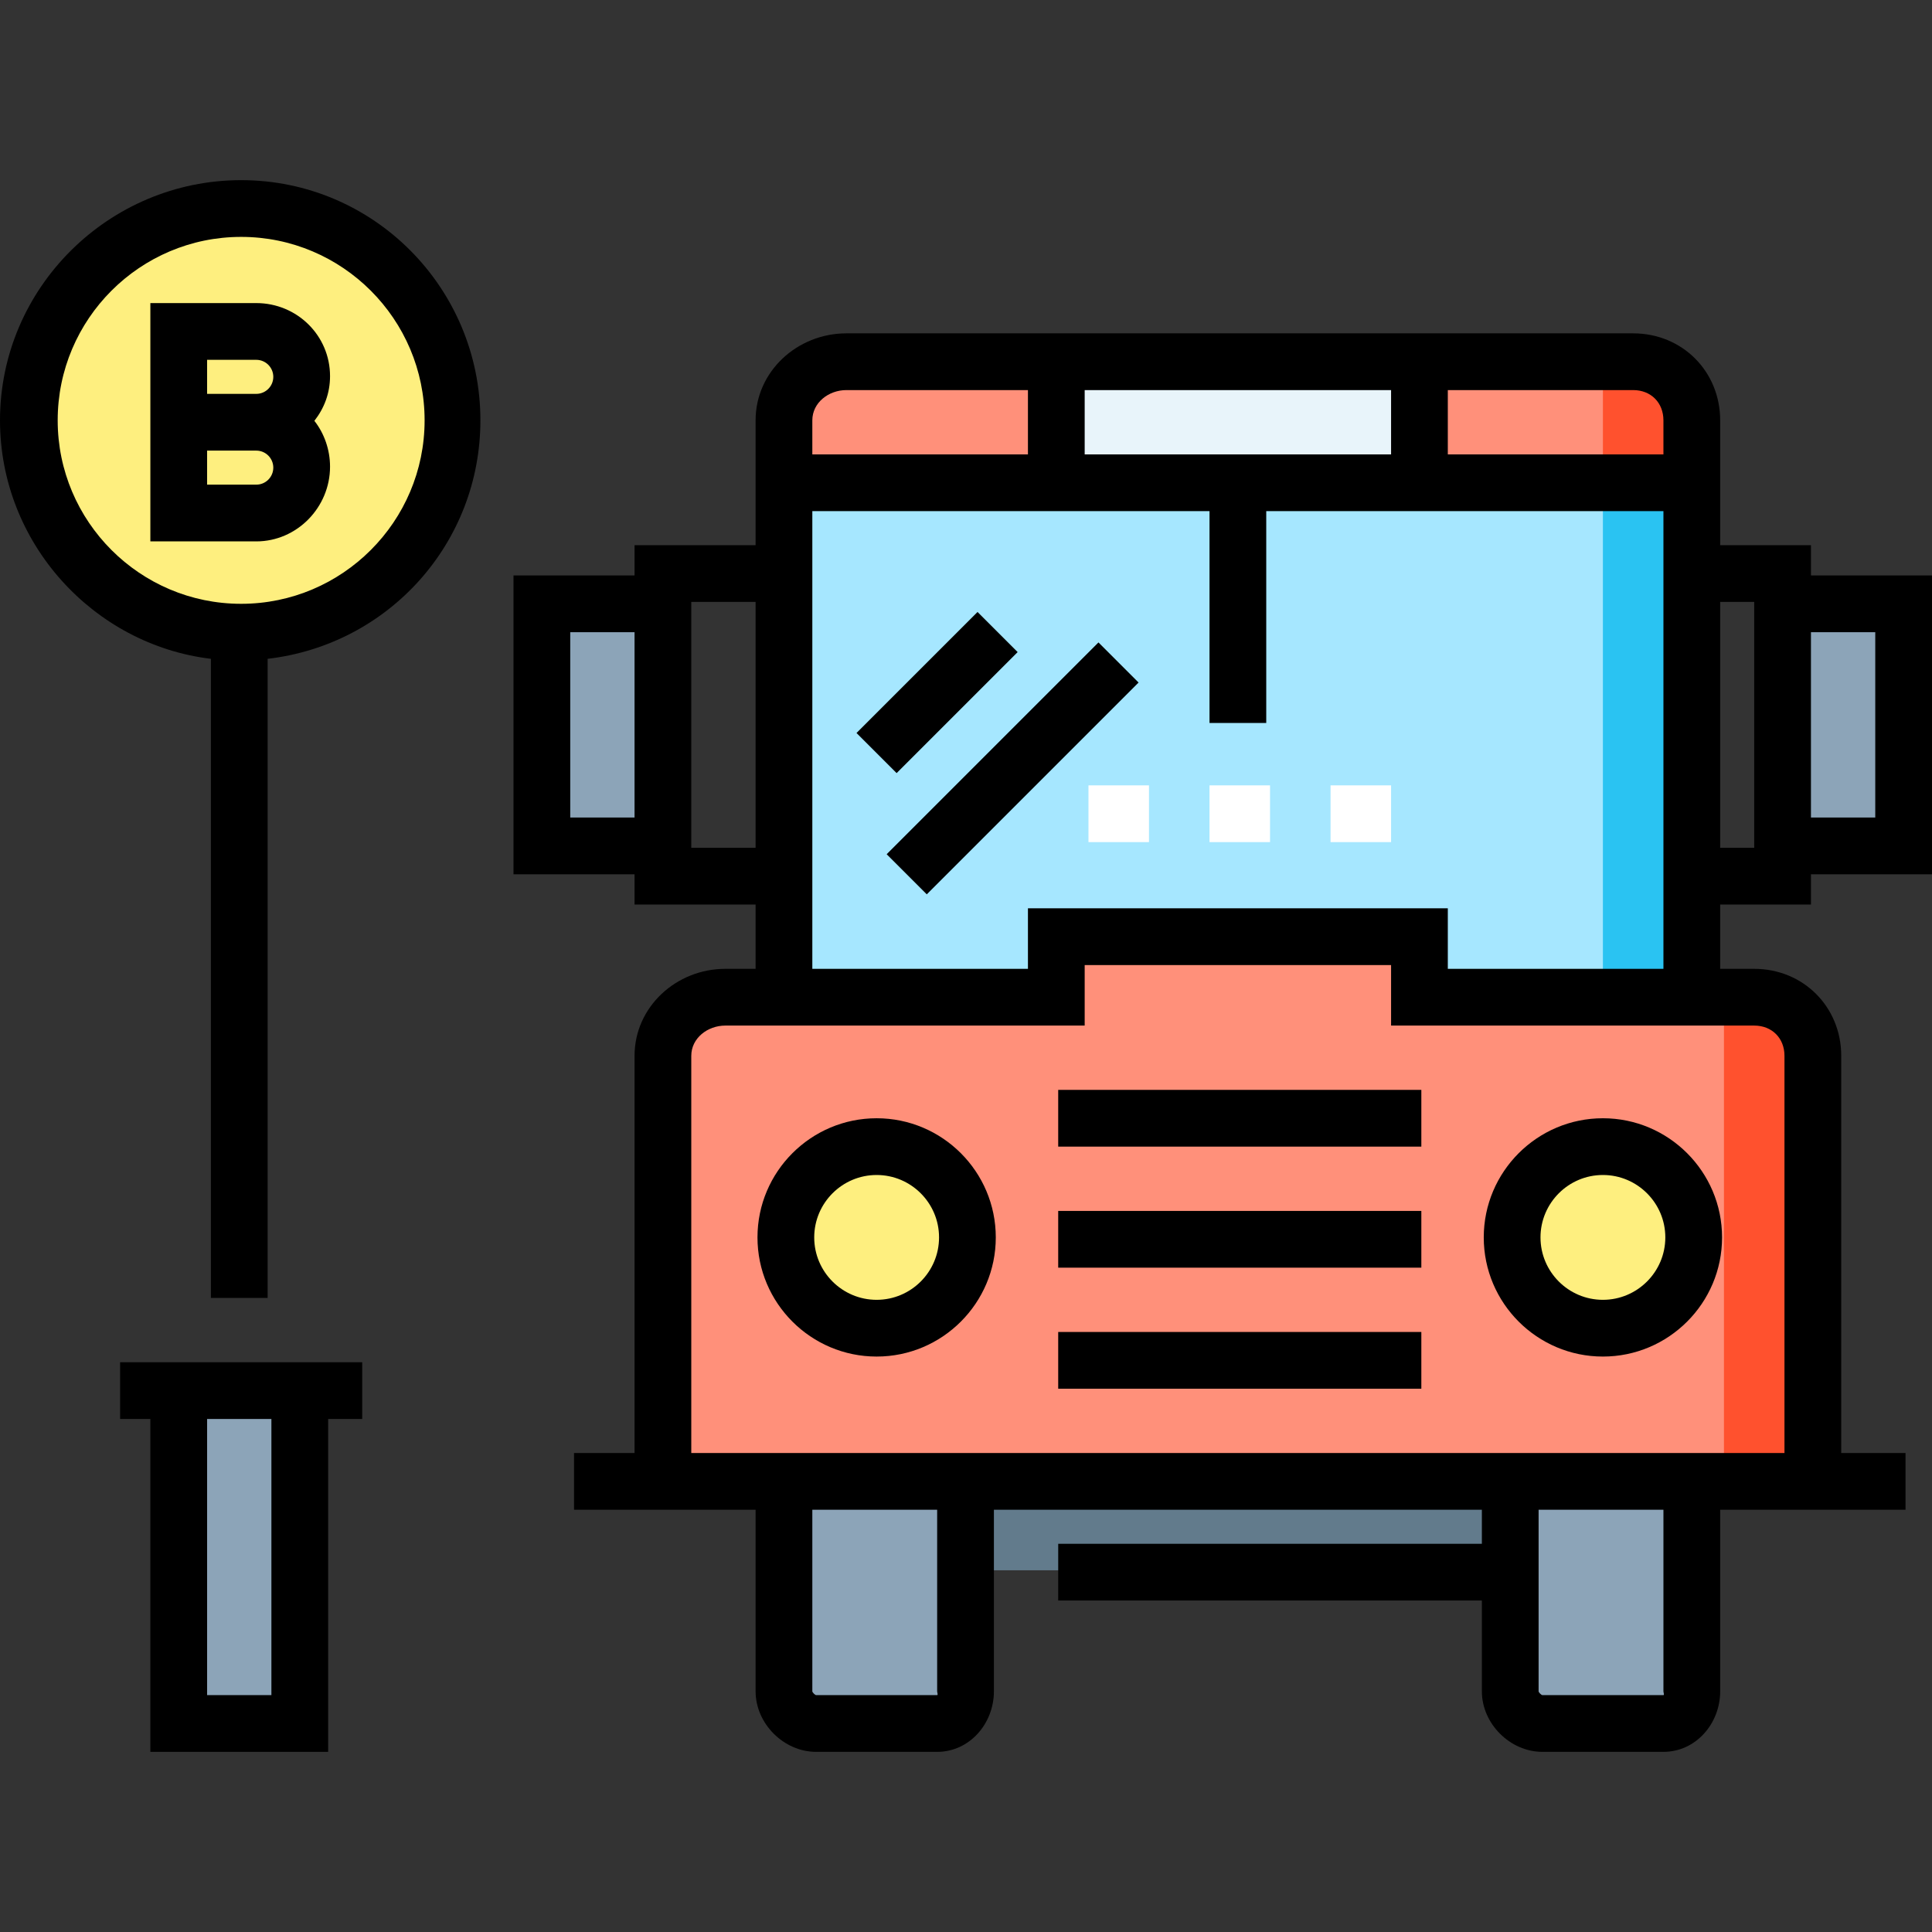 <?xml version="1.0" encoding="iso-8859-1"?>
<!-- Generator: Adobe Illustrator 19.0.0, SVG Export Plug-In . SVG Version: 6.00 Build 0)  -->
<svg xmlns="http://www.w3.org/2000/svg" xmlns:xlink="http://www.w3.org/1999/xlink" version="1.1" id="Layer_1" x="0px" y="0px" viewBox="0 0 510.75 510.75" style="enable-background:new 0 0 510.75 510.75;" xml:space="preserve" width="512" height="512">
<rect x="0" y="0" width="510.75" height="510.75" fill="#333333" stroke="none"/>
<g>
	<path style="fill:#A6E7FF;" d="M207.75,263.125v-152c0-8.837,7.163-16,16-16h208c8.837,0,16,7.163,16,16v152"/>
	<path style="fill:#2AC3F2;" d="M447.75,111.125v152h-24v-168h8C440.59,95.125,447.75,102.285,447.75,111.125z"/>
	<g>
		<g>
			<rect x="351.75" y="207.625" style="fill:#FFFFFF;" width="16" height="15"/>
		</g>
		<g>
			<rect x="319.75" y="207.625" style="fill:#FFFFFF;" width="16" height="15"/>
		</g>
		<g>
			<rect x="287.75" y="207.625" style="fill:#FFFFFF;" width="16" height="15"/>
		</g>
	</g>
	<path style="fill:#FF907A;" d="M447.75,127.125h-240v-16c0-8.837,7.163-16,16-16h208c8.837,0,16,7.163,16,16V127.125z"/>
	<rect x="279.75" y="95.125" style="fill:#E8F4FA;" width="96" height="32"/>
	<path style="fill:#FF512E;" d="M447.75,111.125v16h-24v-32h8C440.59,95.125,447.75,102.285,447.75,111.125z"/>
	<path style="fill:#FF907A;" d="M375.75,263.125h88c8.837,0,16,7.163,16,16v112h-304v-112c0-8.837,7.163-16,16-16h88v-16h96V263.125   z"/>
	<path style="fill:#FF512E;" d="M479.75,279.125v112h-24v-128h8C472.59,263.125,479.75,270.285,479.75,279.125z"/>
	<circle style="fill:#FEEF7F;" cx="231.75" cy="327.125" r="24"/>
	<circle style="fill:#FEEF7F;" cx="423.75" cy="327.125" r="24"/>
	<g>
		<rect x="255.75" y="391.125" style="fill:#627B8C;" width="144" height="24"/>
		<path style="fill:#8CA4B8;" d="M447.75,391.125v56c0,4.418-3.582,8-8,8h-32c-4.418,0-8-3.582-8-8v-56"/>
		<path style="fill:#8CA4B8;" d="M255.75,391.125v56c0,4.418-3.582,8-8,8h-32c-4.418,0-8-3.582-8-8v-56"/>
	</g>
	<polyline style="fill:#8CA4B8;" points="175.75,223.125 143.75,223.125 143.75,159.125 175.75,159.125  "/>
	<polyline style="fill:#8CA4B8;" points="471.75,223.125 503.75,223.125 503.75,159.125 471.75,159.125  "/>
	<polyline style="fill:#8CA4B8;" points="79.75,367.125 79.75,455.125 47.75,455.125 47.75,367.125  "/>
	<circle style="fill:#FEEF7F;" cx="63.75" cy="111.125" r="56"/>
	<g>
		<rect x="228.152" y="195.625" transform="matrix(0.707 -0.707 0.707 0.707 -65.209 248.822)" width="79.196" height="15"/>
		<rect x="240.25" y="160.498" transform="matrix(0.707 0.707 -0.707 0.707 202.039 -121.547)" width="15" height="45.255"/>
		<rect x="279.75" y="288.125" width="96" height="15"/>
		<rect x="279.75" y="320.125" width="96" height="15"/>
		<rect x="279.75" y="352.125" width="96" height="15"/>
		<path d="M231.75,295.625c-17.369,0-31.5,14.131-31.5,31.5s14.131,31.5,31.5,31.5s31.5-14.131,31.5-31.5    S249.119,295.625,231.75,295.625z M231.75,343.625c-9.098,0-16.5-7.402-16.5-16.5s7.402-16.5,16.5-16.5s16.5,7.402,16.5,16.5    S240.848,343.625,231.75,343.625z"/>
		<path d="M423.75,358.625c17.369,0,31.5-14.131,31.5-31.5s-14.131-31.5-31.5-31.5s-31.5,14.131-31.5,31.5    S406.381,358.625,423.75,358.625z M423.75,310.625c9.098,0,16.5,7.402,16.5,16.5s-7.402,16.5-16.5,16.5s-16.5-7.402-16.5-16.5    S414.652,310.625,423.75,310.625z"/>
		<path d="M478.75,239.125v-8h32v-79h-32v-8h-24v-33c0-12.958-10.042-23-23-23h-208c-12.958,0-24,10.042-24,23v33h-32v8h-32v79h32v8    h32v17h-8c-12.958,0-24,10.042-24,23v105h-16v15h48v48c0,8.547,7.453,16,16,16h32c8.547,0,15-7.453,15-16v-48h129v9h-112v15h112    v24c0,8.547,7.453,16,16,16h32c8.547,0,15-7.453,15-16v-48h49v-15h-17v-105c0-12.958-10.042-23-23-23h-9v-17H478.75z     M478.75,167.125h17v49h-17V167.125z M454.75,159.125h9v65h-9V159.125z M167.75,216.125h-17v-49h17V216.125z M382.75,103.125h49    c4.686,0,8,3.313,8,8v9h-57V103.125z M286.75,103.125h81v17h-81V103.125z M214.75,111.125c0-4.687,4.314-8,9-8h48v17h-57V111.125z     M214.75,135.125h105v56h15v-56h105v121h-57v-16h-111v16h-57V135.125z M182.75,224.125v-65h17v65H182.75z M247.75,448.125h-32    c-0.275,0-1-0.724-1-1v-48h33v48C247.75,447.401,248.025,448.125,247.75,448.125z M439.75,448.125h-32c-0.275,0-1-0.724-1-1v-48    h33v48C439.75,447.401,440.025,448.125,439.75,448.125z M463.75,271.125c4.686,0,8,3.313,8,8v105h-289v-105c0-4.687,4.314-8,9-8    h95v-16h81v16H463.75z"/>
		<path d="M63.75,47.625C28.736,47.625,0,76.111,0,111.125c0,32.475,24.75,59.318,55.75,63.042v168.958h15V174.167    c32-3.724,56.25-30.567,56.25-63.042C127,76.111,98.764,47.625,63.75,47.625z M63.75,159.625c-26.743,0-48.5-21.757-48.5-48.5    s21.757-48.5,48.5-48.5s48.5,21.757,48.5,48.5S90.493,159.625,63.75,159.625z"/>
		<path d="M31.75,375.125h8v88h47v-88h9v-15h-64V375.125z M54.75,375.125h17v73h-17V375.125z"/>
		<path d="M67.75,80.125h-28v63h28c10.752,0,19.5-8.998,19.5-19.75c0-4.521-1.547-8.814-4.14-12.125    c2.593-3.311,4.14-7.291,4.14-11.813C87.25,88.685,78.502,80.125,67.75,80.125z M67.75,128.125h-13v-9h13    c2.481,0,4.5,2.019,4.5,4.5S70.231,128.125,67.75,128.125z M67.75,104.125h-13v-9h13c2.481,0,4.5,2.019,4.5,4.5    S70.231,104.125,67.75,104.125z"/>
	</g>
</g>















</svg>
